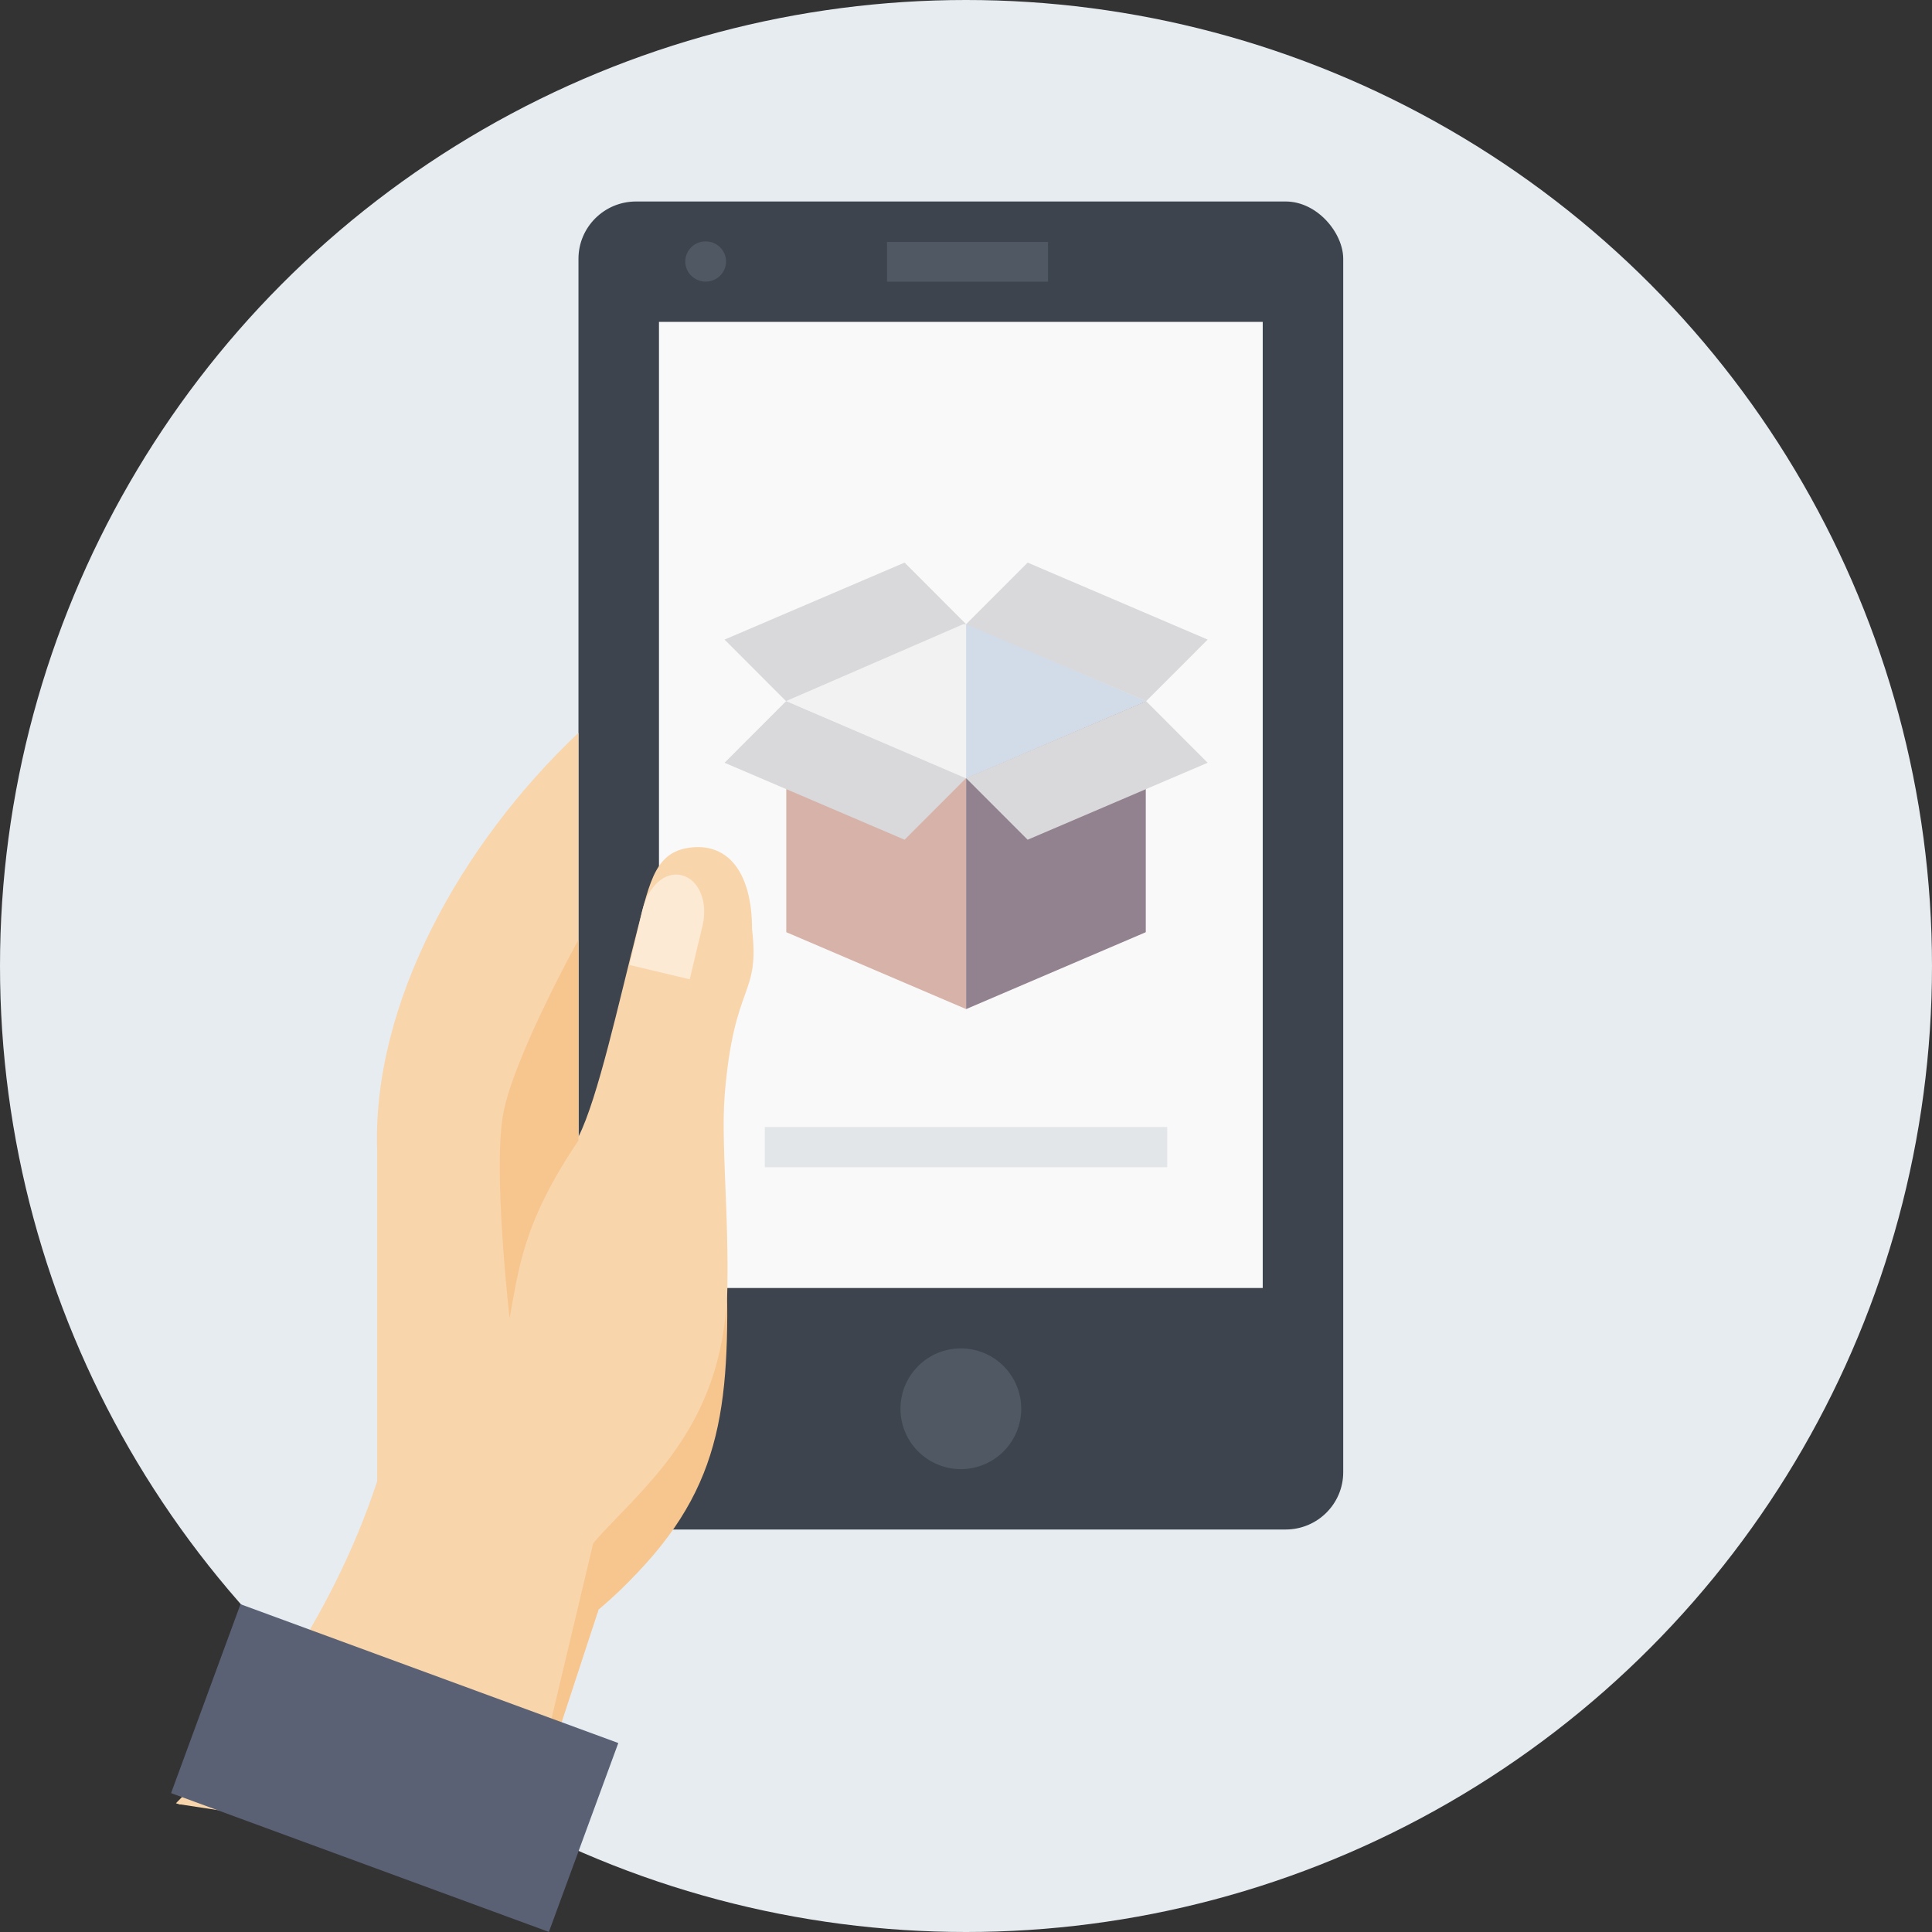 <svg xmlns="http://www.w3.org/2000/svg" width="48" height="48" viewBox="0 0 48 48"><rect x="0" y="0" width="48" height="48" fill="#333333" stroke="none"/><g transform="translate(0 -1004.362)"><circle cx="24" cy="1028.362" r="24" fill="#e7ecf1"/><rect width="19" height="32.994" x="14.372" y="1009.368" fill="#3d444d" rx="1.431" ry="1.424"/><rect width="15" height="24.003" x="16.372" y="1012.359" fill="#f9f9f9" rx="0" ry="0"/><path fill="#4f5863" d="m 22.038,1010.372 0,0.987 4,0 0,-0.987 -4,0 z" color="#000" font-family="Sans" font-weight="400" overflow="visible" style="line-height:normal;-inkscape-font-specification:Sans;text-indent:0;text-align:start;text-decoration-line:none;text-transform:none;block-progression:tb;marker:none"/><ellipse cx="17.532" cy="1010.859" fill="#4f5863" rx=".507" ry=".5"/><ellipse cx="23.872" cy="1039.362" fill="#4f5863" rx="1.5" ry="1.5"/><g transform="translate(-189.277 -230.805)"><g transform="translate(0 181.726)"><g transform="translate(189.648 49.873)"><path fill="#f9d5ac" d="m 18.875,3.5 c -2.914,2.753 -5.138,6.733 -5,10.406 l 0,8.188 c -1.148,3.482 -3.233,6.233 -5,8 l 0.094,0.031 0.031,0 2.656,0.406 5.719,0.875 0,-0.031 0.031,0 0.031,-0.188 1.938,-5.906 C 23.787,21.703 22.279,15.319 22.509,12.496 22.739,9.672 23.39,10.068 23.188,8.375 c 0,-1.345 -0.548,-2.108 -1.469,-2.031 -0.921,0.077 -1.06,0.808 -1.375,2.031 -0.472,1.834 -0.982,4.196 -1.469,5.161 z" transform="translate(-4.875 1018.275)"/><path fill="#f7c68f" d="m 12.29,1036.317 c 0.232,-1.234 0.331,-2.374 1.71,-4.412 l 0,-4.987 c 0,0 -1.589,2.873 -1.863,4.29 -0.274,1.417 0.152,5.108 0.152,5.108 z"/><path fill="#f7c68f" d="m 22.57,17.343 c -0.098,3.487 -2.172,4.949 -3.328,6.291 L 17.469,31.094 19.375,25.281 c 2.883,-2.495 3.237,-4.468 3.195,-7.938 z M 11.656,30.531 l 5.719,0.875 0,-0.031 z" transform="translate(-4.875 1018.275)"/></g><rect width="10" height="5" x="560.321" y="958.886" fill="#5a6174" transform="rotate(20.174)"/></g><path fill="#fcead4" d="m 206.21,1256.911 c -0.429,-0.102 -0.836,0.291 -0.976,0.88 -0.085,0.357 -0.205,0.893 -0.317,1.35 l 1.496,0.357 0.319,-1.337 c 0.14,-0.589 -0.092,-1.147 -0.521,-1.249 z"/></g><rect width="10" height="1" x="19" y="1032.362" fill="#e2e6e9" rx="5" ry="0"/><g transform="matrix(.353 0 0 .353 8.466 642.09)"><path fill="#d7b2a9" fill-rule="evenodd" d="m 44.013,1081.02 0,16.267 c 0,0 -8.91,-3.813 -12.645,-5.407 l -0.011,-0.018 0,-16.257 0.011,0.02 12.633,5.407 z"/><path fill="#92828f" fill-rule="evenodd" d="m 56.659,1075.605 -0.011,0.02 -12.634,5.407 0,16.256 12.634,-5.407 0.011,-0.02 0,-16.256 z"/><path fill="#d2dce9" fill-rule="evenodd" d="m 56.68,1075.607 -12.536,-5.407 -0.341,0 -12.447,5.407 -2e-5,0.013 12.658,5.432 z"/><path fill="#d9d8da" fill-rule="evenodd" d="M31.344 1075.615l-4.331 4.335 12.669 5.418 4.331-4.334zM48.345 1065.863l-4.331 4.334 12.669 5.418 4.331-4.334zM56.682 1075.615l4.331 4.335-12.669 5.418-4.331-4.334zM39.682 1065.863l4.331 4.334-12.669 5.418-4.331-4.334z"/><path fill="#f2f2f2" fill-rule="evenodd" d="m 44.013,1070.2 -0.21,0 -12.447,5.407 -2e-5,0.013 12.658,5.432 z"/><path fill="none" d="m 56.68,1075.607 -12.536,-5.407 -0.341,0 -12.447,5.407 -2e-5,0.013 12.658,5.432 z"/></g></g></svg>
